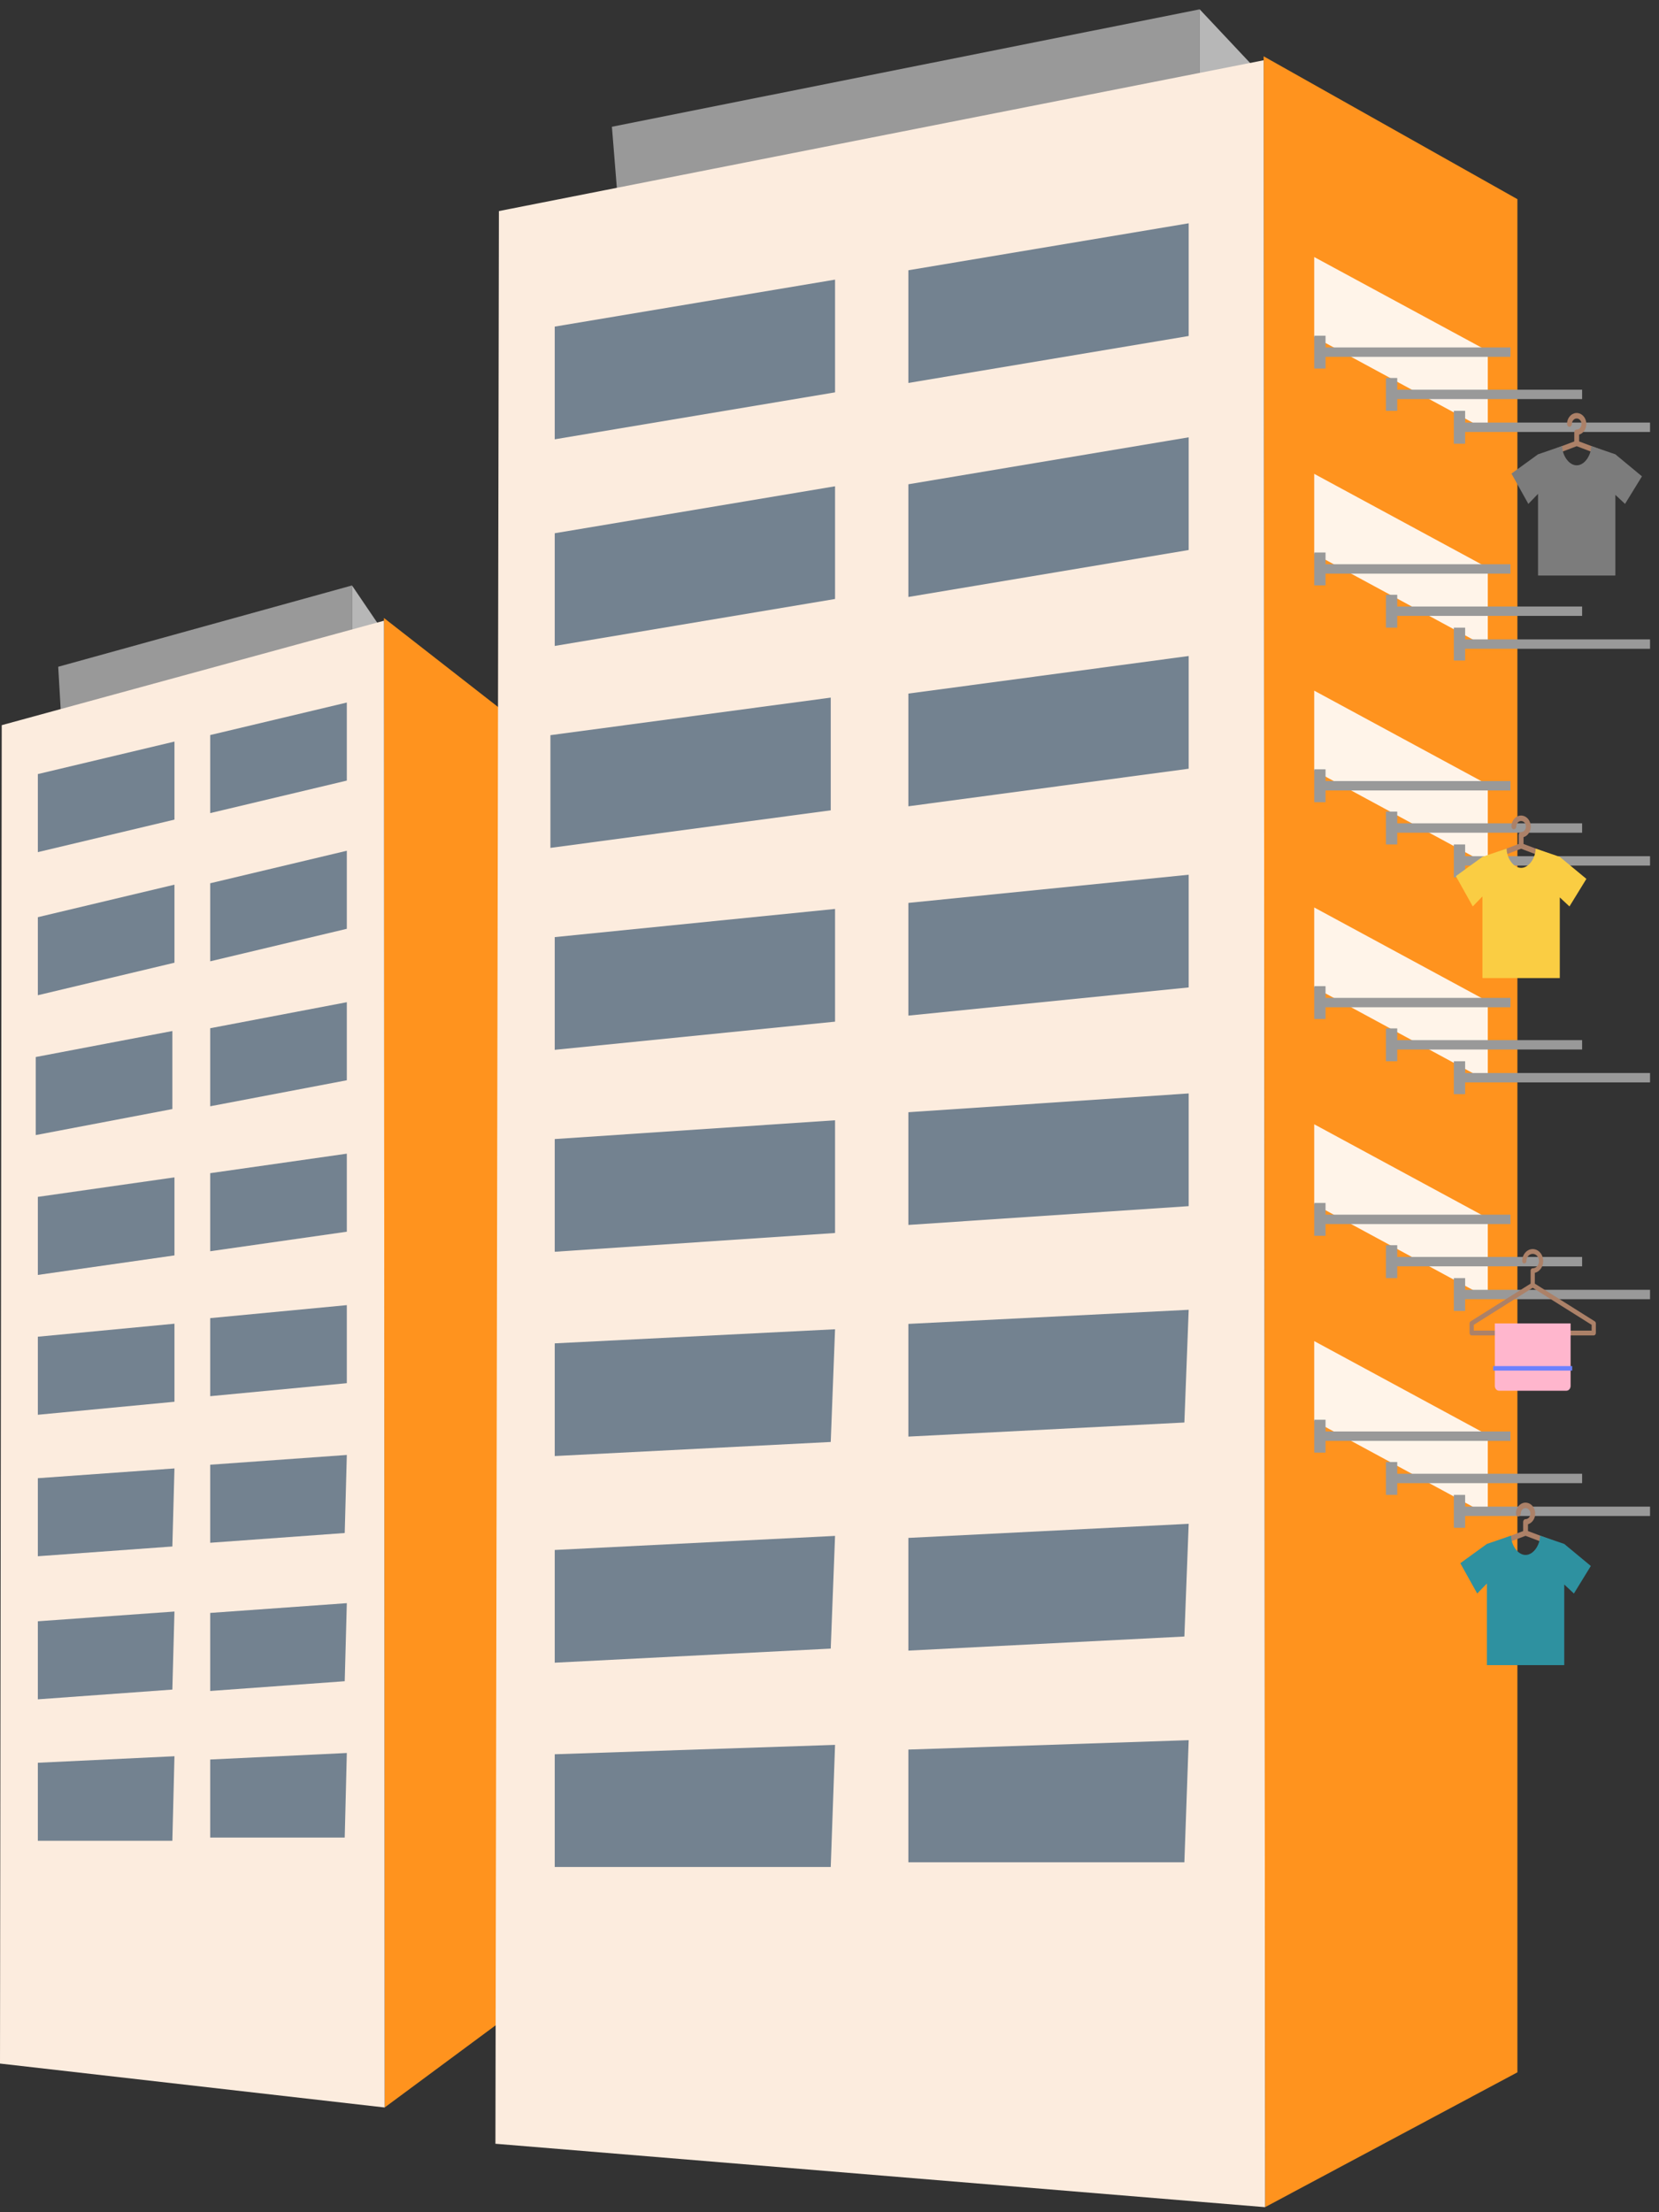 <?xml version="1.0" encoding="UTF-8"?>
<svg width="270px" height="360px" viewBox="0 0 270 360" version="1.1" xmlns="http://www.w3.org/2000/svg" xmlns:xlink="http://www.w3.org/1999/xlink">
    <rect x="0" y="0" width="270" height="360" fill="#333333" stroke="none"/>
    <!-- Generator: Sketch 52.6 (67491) - http://www.bohemiancoding.com/sketch -->
    <title>a1-cassia-hdb</title>
    <desc>Created with Sketch.</desc>
    <defs>
        <polygon id="path-1" points="0 358.481 268.541 358.481 268.541 0.82 0 0.82"></polygon>
    </defs>
    <g id="a1-cassia-hdb" stroke="none" stroke-width="1" fill="none" fill-rule="evenodd">
        <g id="Group-108">
            <g id="Group-5" transform="translate(8.95, 94.876)">
                <polygon id="Fill-1" fill="#999999" points="48.334 7.806 0.956 21.038 0.525 13.629 48.334 0.397"></polygon>
                <polygon id="Fill-3" fill="#B7B7B7" points="52.642 6.749 48.334 7.806 48.334 0.396"></polygon>
            </g>
            <polygon id="Fill-6" fill="#FF931E" points="83.127 327.759 62.601 342.957 62.486 100.566 83.127 116.666"></polygon>
            <polygon id="Fill-7" fill="#FCECDE" points="0.283 118.008 -0 335.808 62.601 342.956 62.486 101.012"></polygon>
            <polygon id="Fill-8" fill="#738290" points="28.393 133.378 6.159 138.67 6.159 125.968 28.393 120.678"></polygon>
            <polygon id="Fill-9" fill="#738290" points="56.444 127.028 34.208 132.32 34.208 119.618 56.444 114.326"></polygon>
            <polygon id="Fill-10" fill="#738290" points="28.393 156.664 6.159 161.956 6.159 149.256 28.393 143.964"></polygon>
            <polygon id="Fill-11" fill="#738290" points="56.444 151.146 34.208 156.437 34.208 143.736 56.444 138.444"></polygon>
            <polygon id="Fill-12" fill="#738290" points="28.052 299.559 6.158 299.559 6.158 286.858 28.393 285.798"></polygon>
            <polygon id="Fill-13" fill="#738290" points="56.103 299.031 34.208 299.031 34.208 286.329 56.445 285.269"></polygon>
            <polygon id="Fill-14" fill="#738290" points="28.052 274.949 6.158 276.538 6.158 263.837 28.393 262.249"></polygon>
            <polygon id="Fill-15" fill="#738290" points="56.103 273.589 34.208 275.177 34.208 262.475 56.445 260.887"></polygon>
            <polygon id="Fill-16" fill="#738290" points="28.052 251.663 6.158 253.251 6.158 240.55 28.393 238.961"></polygon>
            <polygon id="Fill-17" fill="#738290" points="56.103 249.471 34.208 251.058 34.208 238.358 56.445 236.769"></polygon>
            <polygon id="Fill-18" fill="#738290" points="28.052 180.48 5.816 184.715 5.816 172.013 28.052 167.78"></polygon>
            <polygon id="Fill-19" fill="#738290" points="56.444 175.793 34.208 180.027 34.208 167.326 56.444 163.092"></polygon>
            <polygon id="Fill-20" fill="#738290" points="28.393 204.296 6.159 207.472 6.159 194.77 28.393 191.595"></polygon>
            <polygon id="Fill-21" fill="#738290" points="56.444 200.44 34.208 203.617 34.208 190.915 56.444 187.739"></polygon>
            <polygon id="Fill-22" fill="#738290" points="28.393 228.111 6.159 230.229 6.159 217.527 28.393 215.411"></polygon>
            <polygon id="Fill-23" fill="#738290" points="56.444 225.088 34.208 227.206 34.208 214.503 56.444 212.387"></polygon>
            <g id="Group-28" transform="translate(98.453, 0.699)">
                <polygon id="Fill-24" fill="#999999" points="96.794 11.519 1.998 30.627 1.135 19.927 96.794 0.821"></polygon>
                <polygon id="Fill-26" fill="#B7B7B7" points="105.412 9.991 96.795 11.52 96.795 0.821"></polygon>
            </g>
            <polygon id="Fill-29" fill="#FF931E" points="205.885 359.178 246.955 337.234 246.955 32.411 205.656 9.163"></polygon>
            <polygon id="Fill-30" fill="#FCECDE" points="81.196 34.349 80.63 348.858 205.885 359.178 205.655 9.808"></polygon>
            <polygon id="Fill-31" fill="#738290" points="135.904 63.849 90.281 71.491 90.281 53.149 135.904 45.507"></polygon>
            <polygon id="Fill-32" fill="#738290" points="193.457 54.678 147.836 62.32 147.836 43.98 193.457 36.336"></polygon>
            <polygon id="Fill-33" fill="#738290" points="135.904 97.474 90.281 105.116 90.281 86.776 135.904 79.134"></polygon>
            <polygon id="Fill-34" fill="#738290" points="193.457 89.505 147.836 97.147 147.836 78.806 193.457 71.164"></polygon>
            <polygon id="Fill-35" fill="#738290" points="135.202 303.818 90.282 303.818 90.282 285.476 135.904 283.948"></polygon>
            <polygon id="Fill-36" fill="#738290" points="192.755 303.054 147.836 303.054 147.836 284.712 193.458 283.182"></polygon>
            <polygon id="Fill-37" fill="#738290" points="135.202 268.28 90.282 270.574 90.282 252.232 135.904 249.94"></polygon>
            <polygon id="Fill-38" fill="#738290" points="192.755 266.315 147.836 268.608 147.836 250.267 193.458 247.974"></polygon>
            <polygon id="Fill-39" fill="#738290" points="135.202 234.655 90.282 236.947 90.282 218.607 135.904 216.313"></polygon>
            <polygon id="Fill-40" fill="#738290" points="192.755 231.488 147.836 233.781 147.836 215.44 193.458 213.147"></polygon>
            <polygon id="Fill-41" fill="#738290" points="135.202 131.865 89.579 137.979 89.579 119.637 135.202 113.523"></polygon>
            <polygon id="Fill-42" fill="#738290" points="193.457 125.096 147.836 131.21 147.836 112.869 193.457 106.755"></polygon>
            <polygon id="Fill-43" fill="#738290" points="135.904 166.256 90.281 170.842 90.281 152.498 135.904 147.914"></polygon>
            <polygon id="Fill-44" fill="#738290" points="193.457 160.687 147.836 165.273 147.836 146.931 193.457 142.347"></polygon>
            <polygon id="Fill-45" fill="#738290" points="135.904 200.647 90.281 203.703 90.281 185.361 135.904 182.305"></polygon>
            <polygon id="Fill-46" fill="#738290" points="193.457 196.28 147.836 199.336 147.836 180.994 193.457 177.938"></polygon>
            <polygon id="Fill-47" fill="#FFF4E9" points="242.134 70.105 213.887 54.819 213.887 41.827 242.134 57.113"></polygon>
            <polygon id="Fill-48" fill="#999999" points="215.115 58.068 245.819 58.068 245.819 56.54 215.115 56.54"></polygon>
            <polygon id="Fill-49" fill="#999999" points="213.889 59.979 215.73 59.979 215.73 54.629 213.889 54.629"></polygon>
            <polygon id="Fill-50" fill="#999999" points="226.784 64.946 257.488 64.946 257.488 63.418 226.784 63.418"></polygon>
            <polygon id="Fill-51" fill="#999999" points="225.556 66.857 227.398 66.857 227.398 61.508 225.556 61.508"></polygon>
            <polygon id="Fill-52" fill="#999999" points="237.837 70.296 268.541 70.296 268.541 68.766 237.837 68.766"></polygon>
            <polygon id="Fill-53" fill="#999999" points="236.61 72.207 238.45 72.207 238.45 66.857 236.61 66.857"></polygon>
            <polygon id="Fill-54" fill="#FFF4E9" points="242.134 105.387 213.887 90.101 213.887 77.111 242.134 92.395"></polygon>
            <polygon id="Fill-55" fill="#999999" points="215.115 93.351 245.819 93.351 245.819 91.821 215.115 91.821"></polygon>
            <polygon id="Fill-56" fill="#999999" points="213.889 95.26 215.73 95.26 215.73 89.91 213.889 89.91"></polygon>
            <polygon id="Fill-57" fill="#999999" points="226.784 100.227 257.488 100.227 257.488 98.699 226.784 98.699"></polygon>
            <polygon id="Fill-58" fill="#999999" points="225.556 102.138 227.398 102.138 227.398 96.79 225.556 96.79"></polygon>
            <polygon id="Fill-59" fill="#999999" points="237.837 105.579 268.541 105.579 268.541 104.049 237.837 104.049"></polygon>
            <polygon id="Fill-60" fill="#999999" points="236.61 107.488 238.45 107.488 238.45 102.138 236.61 102.138"></polygon>
            <polygon id="Fill-61" fill="#FFF4E9" points="242.134 140.669 213.887 125.383 213.887 112.393 242.134 127.677"></polygon>
            <polygon id="Fill-62" fill="#999999" points="215.115 128.632 245.819 128.632 245.819 127.103 215.115 127.103"></polygon>
            <polygon id="Fill-63" fill="#999999" points="213.889 130.542 215.73 130.542 215.73 125.193 213.889 125.193"></polygon>
            <polygon id="Fill-64" fill="#999999" points="226.784 135.51 257.488 135.51 257.488 133.982 226.784 133.982"></polygon>
            <polygon id="Fill-65" fill="#999999" points="225.556 137.42 227.398 137.42 227.398 132.071 225.556 132.071"></polygon>
            <polygon id="Fill-66" fill="#999999" points="237.837 140.86 268.541 140.86 268.541 139.332 237.837 139.332"></polygon>
            <polygon id="Fill-67" fill="#999999" points="236.61 142.771 238.45 142.771 238.45 137.421 236.61 137.421"></polygon>
            <polygon id="Fill-68" fill="#FFF4E9" points="242.134 175.951 213.887 160.666 213.887 147.674 242.134 162.958"></polygon>
            <polygon id="Fill-69" fill="#999999" points="215.115 163.914 245.819 163.914 245.819 162.386 215.115 162.386"></polygon>
            <polygon id="Fill-70" fill="#999999" points="213.889 165.825 215.73 165.825 215.73 160.476 213.889 160.476"></polygon>
            <polygon id="Fill-71" fill="#999999" points="226.784 170.792 257.488 170.792 257.488 169.264 226.784 169.264"></polygon>
            <polygon id="Fill-72" fill="#999999" points="225.556 172.703 227.398 172.703 227.398 167.354 225.556 167.354"></polygon>
            <polygon id="Fill-73" fill="#999999" points="237.837 176.142 268.541 176.142 268.541 174.614 237.837 174.614"></polygon>
            <polygon id="Fill-74" fill="#999999" points="236.61 178.051 238.45 178.051 238.45 172.703 236.61 172.703"></polygon>
            <polygon id="Fill-75" fill="#FFF4E9" points="242.134 211.232 213.887 195.946 213.887 182.956 242.134 198.24"></polygon>
            <polygon id="Fill-76" fill="#999999" points="215.115 199.195 245.819 199.195 245.819 197.667 215.115 197.667"></polygon>
            <polygon id="Fill-77" fill="#999999" points="213.889 201.106 215.73 201.106 215.73 195.758 213.889 195.758"></polygon>
            <polygon id="Fill-78" fill="#999999" points="226.784 206.075 257.488 206.075 257.488 204.545 226.784 204.545"></polygon>
            <polygon id="Fill-79" fill="#999999" points="225.556 207.984 227.398 207.984 227.398 202.634 225.556 202.634"></polygon>
            <polygon id="Fill-80" fill="#999999" points="237.837 211.423 268.541 211.423 268.541 209.895 237.837 209.895"></polygon>
            <polygon id="Fill-81" fill="#999999" points="236.61 213.334 238.45 213.334 238.45 207.986 236.61 207.986"></polygon>
            <polygon id="Fill-82" fill="#FFF4E9" points="242.134 246.514 213.887 231.229 213.887 218.238 242.134 233.522"></polygon>
            <polygon id="Fill-83" fill="#999999" points="215.115 234.478 245.819 234.478 245.819 232.949 215.115 232.949"></polygon>
            <polygon id="Fill-84" fill="#999999" points="213.889 236.389 215.73 236.389 215.73 231.039 213.889 231.039"></polygon>
            <polygon id="Fill-85" fill="#999999" points="226.784 241.356 257.488 241.356 257.488 239.827 226.784 239.827"></polygon>
            <polygon id="Fill-86" fill="#999999" points="225.556 243.267 227.398 243.267 227.398 237.917 225.556 237.917"></polygon>
            <polygon id="Fill-87" fill="#999999" points="237.837 246.705 268.541 246.705 268.541 245.178 237.837 245.178"></polygon>
            <polygon id="Fill-88" fill="#999999" points="236.61 248.616 238.45 248.616 238.45 243.267 236.61 243.267"></polygon>
            <g id="Group-107" transform="translate(0, 0.699)">
                <path d="M262.631,73.255 L257,71.137 L257,70.03 C257.789,69.796 258.289,68.911 258.151,67.995 C258.011,67.077 257.282,66.435 256.467,66.515 C255.654,66.594 255.031,67.37 255.032,68.3 C255.032,68.547 255.207,68.75 255.426,68.75 C255.642,68.75 255.82,68.547 255.82,68.3 C255.82,67.806 256.17,67.404 256.606,67.404 C257.04,67.404 257.392,67.806 257.392,68.3 C257.392,68.795 257.04,69.198 256.606,69.198 C256.388,69.198 256.212,69.398 256.212,69.646 L256.212,71.137 L250.581,73.255 C250.374,73.334 250.262,73.587 250.332,73.821 C250.4,74.057 250.623,74.184 250.829,74.107 L256.606,71.911 L262.382,74.105 C262.589,74.183 262.811,74.055 262.88,73.82 C262.949,73.586 262.837,73.332 262.631,73.253 L262.631,73.255 Z" id="Fill-89" fill="#AC8168"></path>
                <path d="M267.227,76.818 L262.899,73.232 L258.966,71.887 C258.966,73.371 257.91,75.024 256.606,75.024 C255.302,75.024 254.245,73.371 254.245,71.887 L250.311,73.232 L245.985,76.37 L248.737,81.3 L250.311,79.671 L250.311,92.956 L262.899,92.956 L262.899,79.833 L264.473,81.3 L267.227,76.818 Z" id="Fill-91" fill="#7C7C7C"></path>
                <path d="M253.584,138.761 L247.953,136.644 L247.953,135.536 C248.744,135.302 249.244,134.418 249.105,133.501 C248.966,132.585 248.235,131.941 247.422,132.021 C246.609,132.1 245.984,132.877 245.986,133.806 C245.986,134.054 246.162,134.254 246.379,134.254 C246.596,134.254 246.773,134.054 246.773,133.806 C246.773,133.311 247.125,132.91 247.559,132.91 C247.995,132.91 248.347,133.311 248.347,133.806 C248.347,134.301 247.995,134.704 247.559,134.704 C247.342,134.704 247.166,134.904 247.166,135.152 L247.166,136.644 L241.534,138.761 C241.329,138.84 241.217,139.094 241.285,139.328 C241.354,139.563 241.576,139.691 241.784,139.613 L247.559,137.417 L253.337,139.612 C253.543,139.689 253.765,139.562 253.835,139.328 C253.904,139.092 253.792,138.839 253.584,138.76 L253.584,138.761 Z" id="Fill-93" fill="#AC8168"></path>
                <path d="M258.182,142.324 L253.854,138.738 L249.921,137.394 C249.921,138.878 248.863,140.53 247.559,140.53 C246.256,140.53 245.2,138.878 245.2,137.394 L241.266,138.738 L236.938,141.876 L239.692,146.807 L241.266,145.177 L241.266,158.462 L253.854,158.462 L253.854,145.339 L255.427,146.807 L258.182,142.324 Z" id="Fill-95" fill="#FACD43"></path>
                <path d="M254.309,250.571 L248.677,248.455 L248.677,247.348 C249.466,247.113 249.968,246.229 249.829,245.311 C249.69,244.395 248.959,243.753 248.146,243.832 C247.333,243.912 246.708,244.688 246.71,245.618 C246.71,245.866 246.886,246.066 247.104,246.066 C247.32,246.066 247.497,245.866 247.497,245.618 C247.497,245.123 247.849,244.72 248.283,244.72 C248.719,244.72 249.07,245.123 249.07,245.618 C249.07,246.113 248.719,246.514 248.283,246.514 C248.066,246.514 247.89,246.716 247.89,246.962 L247.89,248.455 L242.258,250.571 C242.053,250.65 241.941,250.906 242.009,251.139 C242.078,251.375 242.3,251.501 242.508,251.425 L248.283,249.227 L254.061,251.424 C254.267,251.499 254.489,251.373 254.559,251.138 C254.628,250.903 254.516,250.649 254.309,250.57 L254.309,250.571 Z" id="Fill-97" fill="#AC8168"></path>
                <path d="M258.904,254.136 L254.579,250.55 L250.645,249.204 C250.645,250.689 249.587,252.342 248.283,252.342 C246.98,252.342 245.924,250.689 245.924,249.204 L241.99,250.55 L237.663,253.686 L240.415,258.619 L241.99,256.989 L241.99,270.274 L254.579,270.274 L254.579,257.151 L256.151,258.619 L258.904,254.136 Z" id="Fill-99" fill="#2E91A0"></path>
                <path d="M259.037,215.835 L239.857,215.835 L239.857,214.895 L249.445,208.866 L259.037,214.895 L259.037,215.835 Z M259.546,214.325 L249.79,208.19 L249.79,206.429 C250.673,206.223 251.264,205.273 251.143,204.256 C251.024,203.238 250.232,202.501 249.332,202.57 C248.433,202.638 247.734,203.489 247.734,204.515 C247.734,204.731 247.887,204.907 248.076,204.907 C248.265,204.907 248.419,204.731 248.419,204.515 C248.419,203.87 248.879,203.344 249.445,203.344 C250.014,203.344 250.475,203.87 250.475,204.515 C250.475,205.162 250.014,205.687 249.445,205.687 C249.257,205.687 249.104,205.863 249.104,206.077 L249.104,208.19 L239.348,214.325 C239.241,214.393 239.172,214.524 239.172,214.664 L239.172,216.227 C239.172,216.441 239.324,216.617 239.514,216.617 L259.379,216.617 C259.568,216.617 259.722,216.441 259.722,216.227 L259.722,214.664 C259.722,214.524 259.653,214.393 259.546,214.325 Z" id="Fill-101" fill="#AC8168"></path>
                <path d="M243.281,214.665 L255.613,214.665 L255.613,224.836 C255.613,225.267 255.306,225.616 254.927,225.616 L243.966,225.616 C243.588,225.616 243.281,225.267 243.281,224.836 L243.281,214.665 Z" id="Fill-103" fill="#FFB6CD"></path>
                <mask id="mask-2" fill="white">
                    <use xlink:href="#path-1"></use>
                </mask>
                <g id="Clip-106"></g>
                <polygon id="Fill-105" fill="#6C81FF" mask="url(#mask-2)" points="243.019 222.342 255.875 222.342 255.875 221.61 243.019 221.61"></polygon>
            </g>
        </g>
    </g>
</svg>